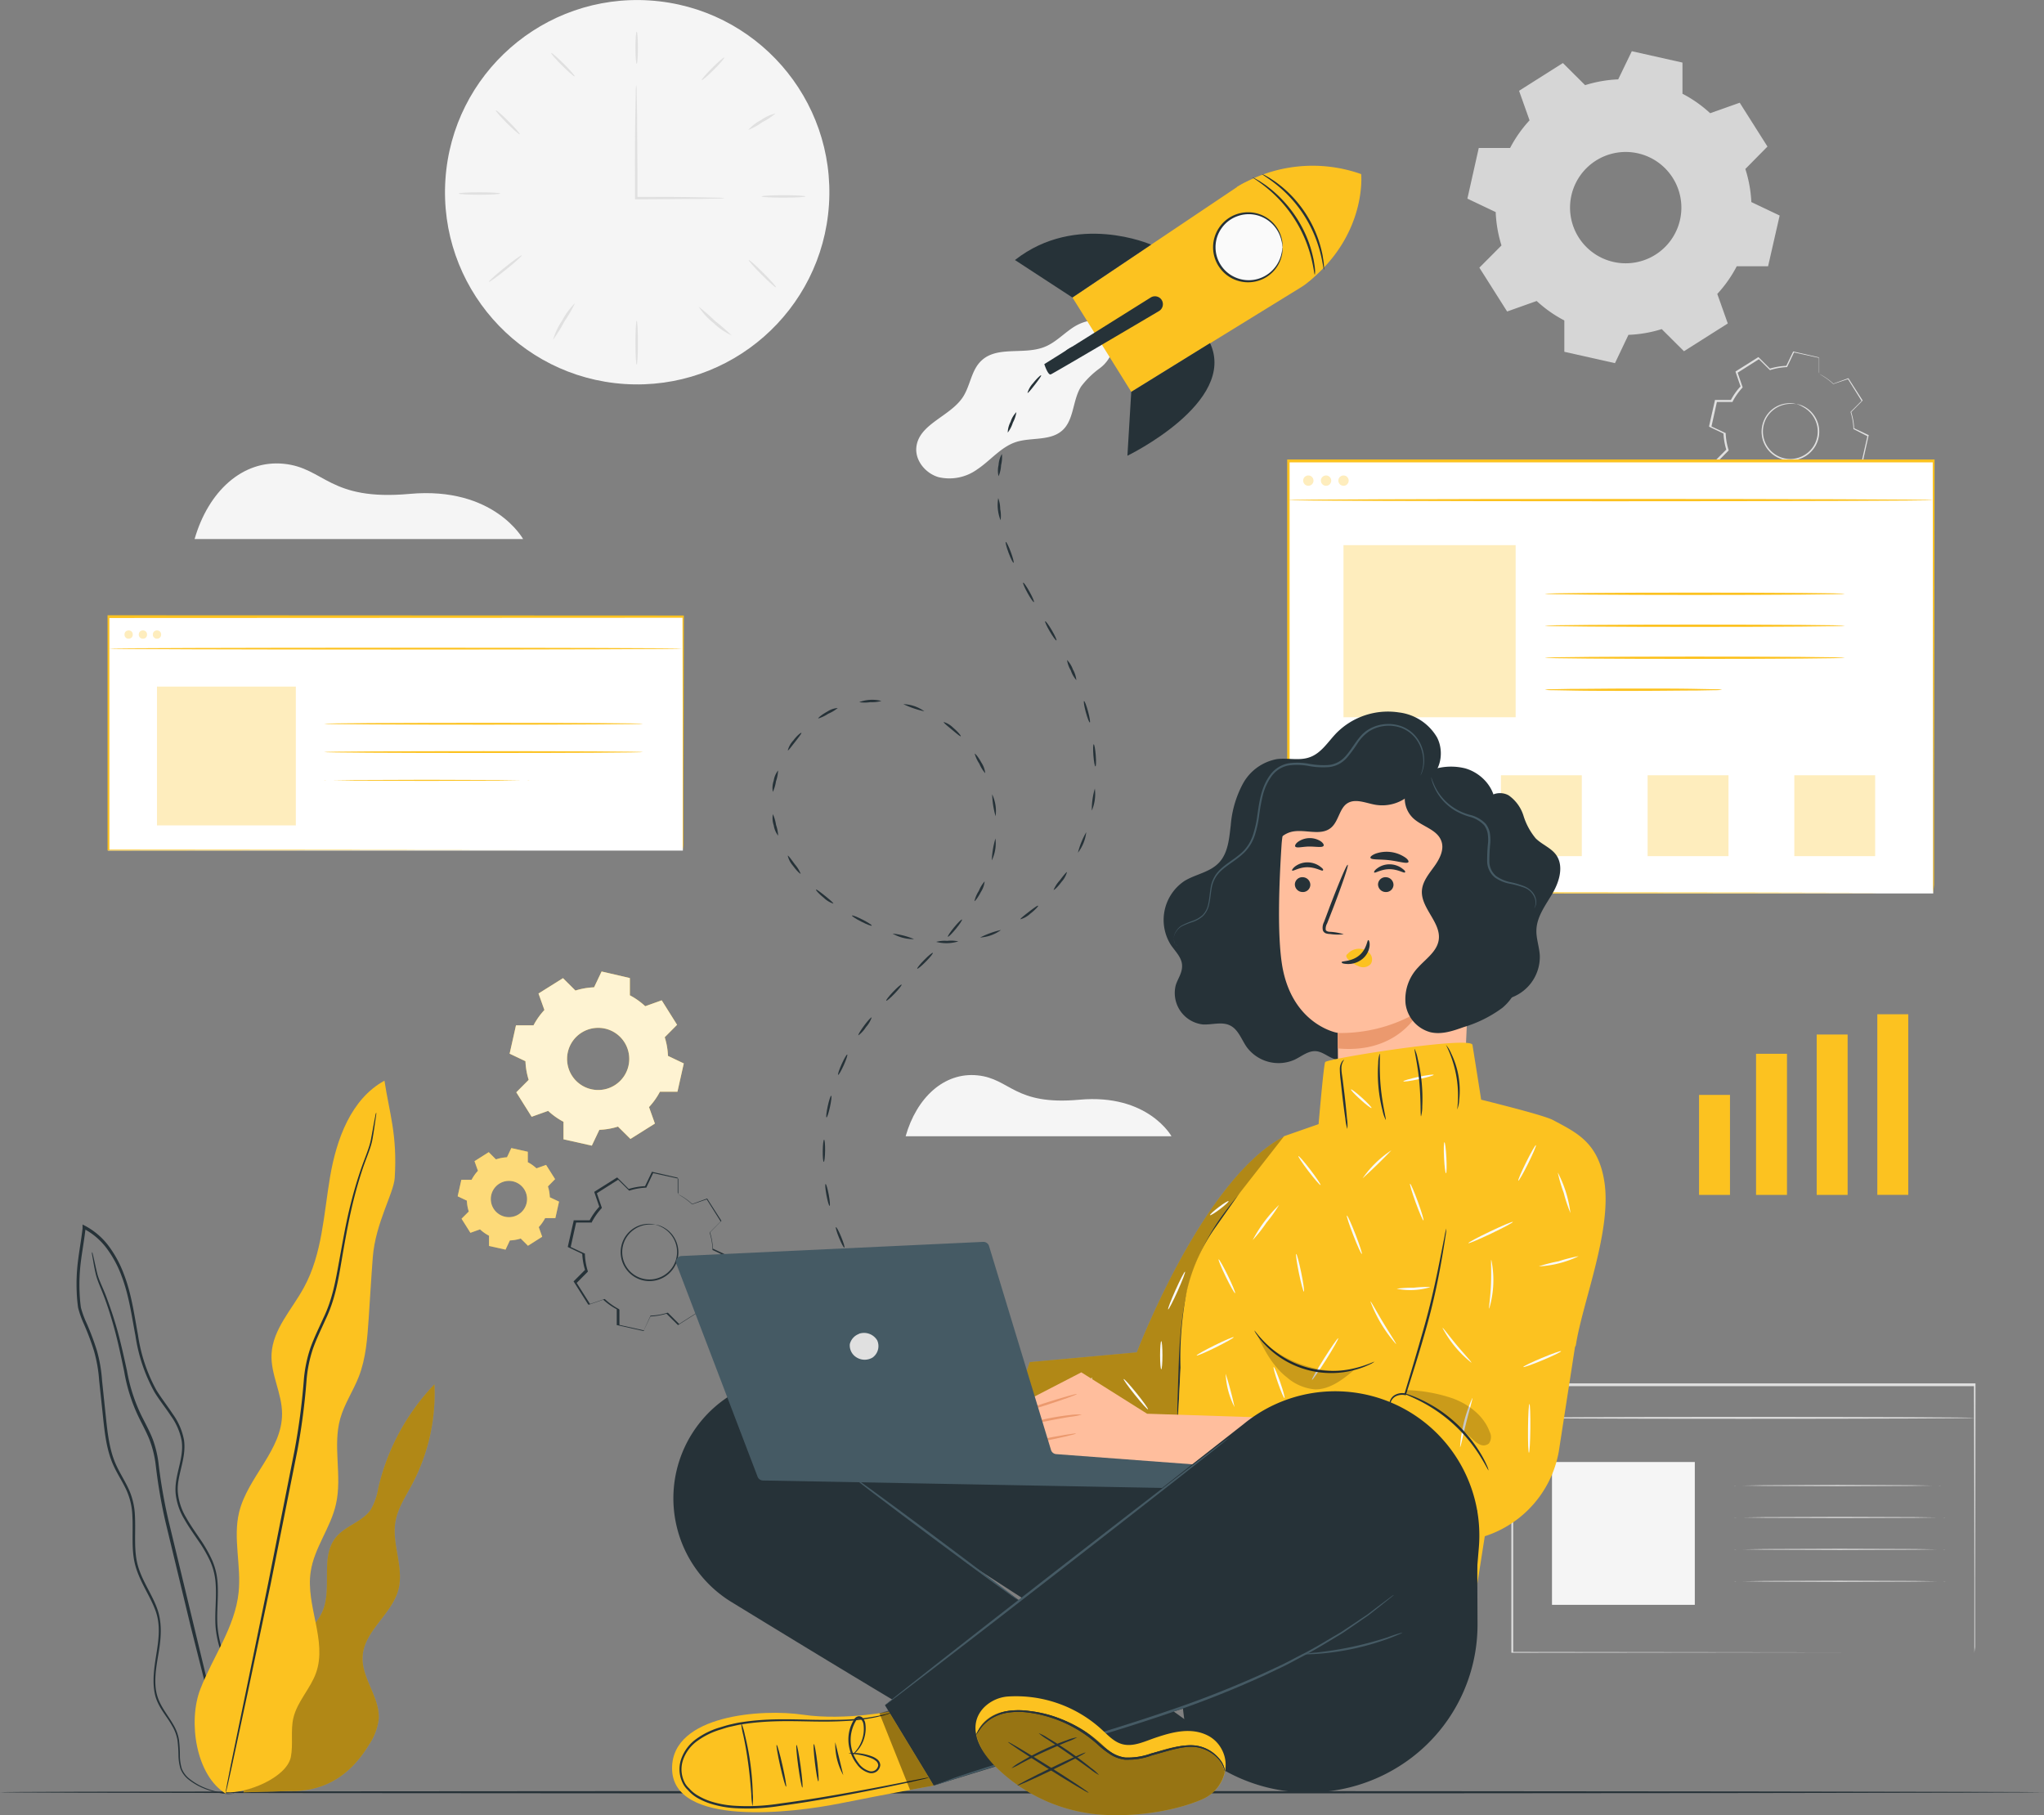 <svg xmlns="http://www.w3.org/2000/svg" viewBox="0 0 399.15 354.48"><rect x="0" y="0" width="399.15" height="354.48" fill="#808080" stroke="none"/><defs><style>.cls-1{fill:#e0e0e0;}.cls-2{fill:#f5f5f5;}.cls-3{opacity:0.8;}.cls-4{fill:#ebebeb;}.cls-10,.cls-11,.cls-4{fill-rule:evenodd;}.cls-5{fill:#263238;}.cls-11,.cls-6{fill:#fff;}.cls-10,.cls-7{fill:#fcc220;}.cls-8{opacity:0.3;}.cls-9{fill:#fafafa;}.cls-12{opacity:0.4;}.cls-13{fill:#ffbe9d;}.cls-14{fill:#eb996e;}.cls-15{fill:#455a64;}.cls-16{opacity:0.2;}</style></defs><title>Asset 1</title><g id="Layer_2" data-name="Layer 2"><g id="Character"><path class="cls-1" d="M350.84,78.9a4.15,4.15,0,0,1,1.3.41,5.47,5.47,0,0,1,2.59,2.62,5.54,5.54,0,0,1,.53,2.53,5.62,5.62,0,0,1-.87,2.84,5.63,5.63,0,0,1-2.49,2.14A5.61,5.61,0,0,1,345.39,88a5.63,5.63,0,0,1-1.34-3,5.62,5.62,0,0,1,.42-2.94A5.54,5.54,0,0,1,346,80a5.47,5.47,0,0,1,3.46-1.26,4.15,4.15,0,0,1,1.35.19s-.48-.1-1.34-.06a5.48,5.48,0,0,0-3.32,1.31,5.37,5.37,0,0,0-1.84,4.79,5.37,5.37,0,0,0,1.28,2.83,5.32,5.32,0,0,0,6.16,1.38,5.37,5.37,0,0,0,2.36-2,5.37,5.37,0,0,0,.38-5.12,5.48,5.48,0,0,0-2.44-2.6C351.32,79,350.83,78.94,350.84,78.9Z"/><path class="cls-1" d="M355.25,73a1.19,1.19,0,0,1,0-.19v-.59l0-2.32,0,0-5-1.09.09,0L349,71.64l0,.05h-.06a12.53,12.53,0,0,0-3.26.58l-.06,0,0,0-2.2-2.18.14,0-4.32,2.75.05-.15,1,2.91,0,.07-.05.06a12.46,12.46,0,0,0-1.9,2.7l0,.07h-3.18l.14-.11-1.11,5-.08-.16,2.8,1.32.08,0v.09a12.49,12.49,0,0,0,.57,3.25l0,.09-.07.07-2.18,2.2,0-.19,2.74,4.33-.18-.06,2.92-1,.09,0,.07.06a12.42,12.42,0,0,0,2.69,1.9h0l.09.14h0V98.5l-.12-.15,5,1.12-.18.09,1.33-2.79,0-.08h.09a12.41,12.41,0,0,0,3.25-.56l.09,0,.07.07,2.19,2.19-.19,0,4.33-2.74-.06.17-1-2.92,0-.08.06-.06a12.43,12.43,0,0,0,1.91-2.7l0-.07h3.18l-.13.1,1.13-5,.07.14L362,83.82l-.06,0v-.07a12.5,12.5,0,0,0-.56-3.26l0-.06,0,0,2.19-2.19v.12l-2.72-4.34.08,0L358,75h0l0,0a13,13,0,0,0-2-1.53l-.53-.32-.18-.11.19.09c.12.06.31.16.55.3a12.14,12.14,0,0,1,2,1.5H358l2.91-1.06.05,0,0,0,2.76,4.31,0,.06-.05.05-2.18,2.2,0-.1a12.66,12.66,0,0,1,.59,3.32l-.06-.1,2.8,1.32.09,0,0,.09-1.11,5,0,.1h-3.2l.12-.07a12.68,12.68,0,0,1-1.94,2.76l0-.14,1,2.92,0,.11-.1.06-4.32,2.75-.1.06-.09-.08-2.2-2.18.15,0a12.69,12.69,0,0,1-3.33.58l.13-.09-1.33,2.8-.05.11-.12,0-5-1.12-.12,0v-3.2h0l.08.14h0a12.72,12.72,0,0,1-2.76-1.95l.16,0-2.92,1-.12,0-.07-.11-2.74-4.33-.07-.1.09-.09,2.19-2.19,0,.15a12.78,12.78,0,0,1-.58-3.33l.09.13-2.79-1.33-.11-.05,0-.11,1.13-5,0-.11h3.21l-.12.07a12.69,12.69,0,0,1,1.95-2.76l0,.13-1-2.92,0-.09.08-.05,4.33-2.73.08,0,.06.06,2.19,2.19-.1,0a12.66,12.66,0,0,1,3.32-.57l-.08.05,1.34-2.79,0-.06h.06l5,1.15h0v0l0,2.3v.59A1.52,1.52,0,0,1,355.25,73Z"/><path class="cls-1" d="M385.55,322.81s0-.33,0-.94l0-2.74,0-10.46c0-9,0-22.09-.08-38.11l.14.14-90.3,0h0l.18-.18c0,18.49,0,36.16,0,52.25l-.17-.17,64.95.08,18.65,0,5,0h0l-4.94,0-18.61,0-65.06.08h-.17v-.17c0-16.09,0-33.76,0-52.25v-.18h.19l90.3,0h.14v.14c0,16.05-.06,29.12-.08,38.2,0,4.51,0,8,0,10.43l0,2.71C385.56,322.51,385.55,322.81,385.55,322.81Z"/><path class="cls-1" d="M385.58,276.89c0,.1-20.2.18-45.11.18s-45.11-.08-45.11-.18,20.19-.18,45.11-.18S385.58,276.79,385.58,276.89Z"/><rect class="cls-2" x="303.07" y="285.51" width="27.89" height="27.89"/><path class="cls-1" d="M379,290.11a1.72,1.72,0,0,1-.41,0l-1.18,0-4.33.06-14.27.05-14.28-.05-4.33-.06-1.18,0a1.72,1.72,0,0,1-.41,0,1.73,1.73,0,0,1,.41,0l1.18,0,4.33-.06,14.28-.05,14.27.05,4.33.06,1.18,0A1.73,1.73,0,0,1,379,290.11Z"/><path class="cls-1" d="M379.9,296.34a1.8,1.8,0,0,1-.42,0l-1.2,0-4.42.06-14.59.05-14.59-.05-4.42-.06-1.2,0a1.8,1.8,0,0,1-.42,0,1.82,1.82,0,0,1,.42,0l1.2,0,4.42-.06,14.59-.05,14.59.05,4.42.06,1.2,0A1.81,1.81,0,0,1,379.9,296.34Z"/><path class="cls-1" d="M379.9,302.57a1.8,1.8,0,0,1-.42,0l-1.2,0-4.42.06-14.59.05-14.59-.05-4.42-.06-1.2,0a1.8,1.8,0,0,1-.42,0,1.81,1.81,0,0,1,.42,0l1.2,0,4.42-.06,14.59-.05,14.59.05,4.42.06,1.2,0A1.81,1.81,0,0,1,379.9,302.57Z"/><path class="cls-1" d="M379.9,308.8a1.81,1.81,0,0,1-.42,0l-1.2,0-4.42.06-14.59.05-14.59-.05-4.42-.06-1.2,0a1.81,1.81,0,0,1-.42,0,1.8,1.8,0,0,1,.42,0l1.2,0,4.42-.06,14.59-.05,14.59.05,4.42.06,1.2,0A1.8,1.8,0,0,1,379.9,308.8Z"/><circle class="cls-2" cx="124.42" cy="37.53" r="37.53" transform="translate(78.82 159.23) rotate(-86.24)"/><path class="cls-1" d="M141.46,38.69a7.51,7.51,0,0,1-1.33.09l-3.65.07c-3.1,0-7.41.07-12.28.08H124v-.24c0-.78,0-1.6,0-2.43,0-5.44,0-10.36.07-13.92l.08-4.22a9.44,9.44,0,0,1,.09-1.55,9.46,9.46,0,0,1,.09,1.55l.08,4.22c0,3.56.07,8.48.07,13.92,0,.83,0,1.65,0,2.43l-.24-.24c4.87,0,9.18,0,12.28.08l3.65.07A7.51,7.51,0,0,1,141.46,38.69Z"/><ellipse class="cls-1" cx="124.33" cy="9.32" rx="0.24" ry="3.15"/><ellipse class="cls-1" cx="139.23" cy="13.43" rx="3.11" ry="0.24" transform="translate(31.29 102.39) rotate(-45)"/><path class="cls-1" d="M151.43,22.15a13.07,13.07,0,0,1-2.59,1.73,13.07,13.07,0,0,1-2.72,1.5,8.33,8.33,0,0,1,2.47-1.92A8.33,8.33,0,0,1,151.43,22.15Z"/><ellipse class="cls-1" cx="152.99" cy="38.36" rx="4.3" ry="0.24"/><ellipse class="cls-1" cx="93.62" cy="37.79" rx="4.06" ry="0.24"/><ellipse class="cls-1" cx="98.67" cy="52.45" rx="4.13" ry="0.24" transform="translate(-11.07 73.5) rotate(-38.85)"/><path class="cls-1" d="M112.29,59.19a27.57,27.57,0,0,1-2.09,3.62A27.58,27.58,0,0,1,108,66.35a13.63,13.63,0,0,1,1.8-3.79A13.63,13.63,0,0,1,112.29,59.19Z"/><ellipse class="cls-1" cx="124.33" cy="66.92" rx="0.24" ry="4.3"/><path class="cls-1" d="M142.86,65.49a12.6,12.6,0,0,1-3.54-2.43,12.6,12.6,0,0,1-2.89-3.18,39.53,39.53,0,0,1,3.21,2.81A39.51,39.51,0,0,1,142.86,65.49Z"/><ellipse class="cls-1" cx="148.88" cy="53.45" rx="0.24" ry="3.78" transform="translate(5.81 120.93) rotate(-45)"/><ellipse class="cls-1" cx="99.16" cy="23.89" rx="0.24" ry="3.31" transform="translate(12.15 77.11) rotate(-45)"/><ellipse class="cls-1" cx="109.93" cy="12.63" rx="0.24" ry="3.24" transform="translate(23.42 81.63) rotate(-45.13)"/><g class="cls-3"><path class="cls-4" d="M328.56,18.31a24.86,24.86,0,0,1,5.4,3.8l5.77-2.05,5.42,8.56L340.83,33A24.83,24.83,0,0,1,342,39.46l5.53,2.63L345.27,52h-6.12a24.78,24.78,0,0,1-3.8,5.4l2.05,5.77-8.56,5.42-4.34-4.32A24.83,24.83,0,0,1,318,65.39l-2.63,5.53-9.89-2.22V62.58a24.78,24.78,0,0,1-5.4-3.8l-5.77,2.05-5.42-8.56,4.32-4.34a24.88,24.88,0,0,1-1.13-6.51l-5.53-2.63,2.22-9.89h6.12a24.77,24.77,0,0,1,3.8-5.4l-2.05-5.77,8.56-5.42,4.34,4.32A24.83,24.83,0,0,1,316,15.5L318.66,10l9.89,2.22v6.12Zm-8.72,11.63a10.87,10.87,0,1,0,8.23,13A10.87,10.87,0,0,0,319.84,29.94Z"/></g><path class="cls-2" d="M38,105.27h64.15S96.5,94.95,80,96.45c-15.77,1.43-16.57-5.08-24.59-5.88S40.69,95.92,38,105.27Z"/><path class="cls-2" d="M176.85,221.9h51.92s-4.59-8.36-18-7.14c-12.76,1.16-13.41-4.11-19.9-4.76S179,214.33,176.85,221.9Z"/><path class="cls-5" d="M399.15,350c0,.12-89.36.23-199.57.23S0,350.15,0,350s89.34-.23,199.59-.23S399.15,349.9,399.15,350Z"/><rect class="cls-6" x="251.53" y="90.13" width="125.99" height="84.35"/><path class="cls-7" d="M377.51,174.49s0-.53,0-1.53l0-4.45,0-17-.09-61.4.18.18-126,0h0l.23-.23c0,30.05,0,58.63,0,84.35l-.21-.21,90.76.1,25.93.06,6.9,0h0l-6.86,0-25.88.06-90.9.1h-.21v-.21c0-25.73,0-54.3,0-84.35v-.23h.24l126,0h.18v.18c0,25.73-.07,46.83-.09,61.52l0,16.92,0,4.42C377.53,174,377.51,174.49,377.51,174.49Z"/><path class="cls-7" d="M251.53,97.66c0-.12,28.18-.23,62.94-.23s62.94.1,62.94.23-28.18.23-62.94.23S251.53,97.79,251.53,97.66Z"/><g class="cls-8"><circle class="cls-7" cx="255.49" cy="93.86" r="1.01"/></g><g class="cls-8"><circle class="cls-7" cx="258.95" cy="93.86" r="1.01"/></g><g class="cls-8"><circle class="cls-7" cx="262.36" cy="93.86" r="1.01"/></g><g class="cls-8"><rect class="cls-7" x="262.36" y="106.46" width="33.61" height="33.61"/></g><ellipse class="cls-7" cx="330.96" cy="115.96" rx="29.27" ry="0.23"/><ellipse class="cls-7" cx="330.96" cy="122.2" rx="29.27" ry="0.23"/><ellipse class="cls-7" cx="330.96" cy="128.45" rx="29.27" ry="0.23"/><path class="cls-7" d="M336.29,134.69a7.85,7.85,0,0,1-1.36.09l-3.71.07c-3.13,0-7.46.07-12.23.07s-9.1,0-12.23-.07l-3.71-.07a7.85,7.85,0,0,1-1.36-.09,7.88,7.88,0,0,1,1.36-.09l3.71-.07c3.13,0,7.46-.07,12.23-.07s9.1,0,12.23.07l3.71.07A7.88,7.88,0,0,1,336.29,134.69Z"/><g class="cls-8"><rect class="cls-7" x="264.46" y="151.4" width="15.79" height="15.79"/></g><g class="cls-8"><rect class="cls-7" x="293.1" y="151.4" width="15.79" height="15.79"/></g><g class="cls-8"><rect class="cls-7" x="321.75" y="151.4" width="15.79" height="15.79"/></g><g class="cls-8"><rect class="cls-7" x="350.39" y="151.4" width="15.79" height="15.79"/></g><rect class="cls-6" x="21.12" y="120.52" width="112.23" height="45.59"/><path class="cls-7" d="M133.35,166.11s0-.28,0-.81v-2.37l0-9.07-.07-33.34.12.12-112.22.05h0l.18-.18c0,16,0,31.37,0,45.59l-.17-.17,80.47.08,23.34,0,6.25,0h0l-6.21,0-23.3,0-80.58.08H21v-.17c0-14.21,0-29.62,0-45.59v-.18h.19l112.22.05h.13v.12l-.07,33.41c0,3.92,0,7,0,9v2.34C133.36,165.85,133.35,166.11,133.35,166.11Z"/><path class="cls-7" d="M21.23,126.67c0-.1,25.09-.18,56-.18s56,.08,56,.18-25.08.18-56,.18S21.23,126.77,21.23,126.67Z"/><g class="cls-8"><circle class="cls-7" cx="25.12" cy="123.92" r="0.81"/></g><g class="cls-8"><circle class="cls-7" cx="27.91" cy="123.92" r="0.81"/></g><g class="cls-8"><circle class="cls-7" cx="30.66" cy="123.92" r="0.81"/></g><g class="cls-8"><rect class="cls-7" x="30.66" y="134.08" width="27.11" height="27.11"/></g><ellipse class="cls-7" cx="94.43" cy="141.34" rx="31.15" ry="0.18"/><ellipse class="cls-7" cx="94.43" cy="146.87" rx="31.15" ry="0.18"/><path class="cls-7" d="M103.39,152.39a1.78,1.78,0,0,1-.41,0l-1.17,0-4.3.06-14.18.05-14.18-.05-4.3-.06-1.17,0a1.78,1.78,0,0,1-.41,0,1.77,1.77,0,0,1,.41,0l1.17,0,4.3-.06,14.18-.05,14.18.05,4.3.06,1.17,0A1.77,1.77,0,0,1,103.39,152.39Z"/><path class="cls-2" d="M215.82,63.24c-1.88-1.25-4.46-.5-6.35.76s-3.49,3-5.6,3.79c-4,1.54-9.15-.28-12.22,2.64-2,1.86-2.15,4.91-3.64,7.15-2.51,3.78-8.54,5.2-9.06,9.71-.3,2.63,1.78,5.15,4.32,5.89a9.28,9.28,0,0,0,7.55-1.51c2.58-1.71,4.6-4.35,7.53-5.33s6.7-.16,9.07-2.26,2-5.95,3.71-8.62a17.33,17.33,0,0,1,3.6-3.52,7,7,0,0,0,2.7-4.14c.21-1.67-.47-4.52-1.62-4.59"/><ellipse class="cls-5" cx="167.55" cy="248.38" rx="0.23" ry="1.09" transform="translate(-108.93 132.96) rotate(-33.34)"/><ellipse class="cls-5" cx="164.06" cy="241.65" rx="0.23" ry="2.17" transform="translate(-79.45 80.37) rotate(-22.31)"/><ellipse class="cls-5" cx="161.62" cy="233.35" rx="0.23" ry="2.17" transform="translate(-39.86 33.4) rotate(-10.51)"/><ellipse class="cls-5" cx="160.89" cy="224.72" rx="2.17" ry="0.23" transform="translate(-66.05 382.47) rotate(-89.2)"/><ellipse class="cls-5" cx="161.87" cy="216.12" rx="2.17" ry="0.23" transform="translate(-83.53 328.77) rotate(-77.83)"/><ellipse class="cls-5" cx="164.56" cy="207.9" rx="2.17" ry="0.23" transform="translate(-92.47 273.02) rotate(-65.85)"/><path class="cls-5" d="M170.22,198.69a5.45,5.45,0,0,1-1.11,1.88,5.89,5.89,0,0,1-1.47,1.61c-.12-.08.39-.91,1.1-1.88S170.13,198.61,170.22,198.69Z"/><ellipse class="cls-5" cx="174.56" cy="193.84" rx="2.17" ry="0.23" transform="translate(-86.19 186.54) rotate(-46.39)"/><ellipse class="cls-5" cx="180.64" cy="187.65" rx="2.17" ry="0.23" transform="translate(-79.81 184.58) rotate(-45.42)"/><ellipse class="cls-5" cx="186.48" cy="181.24" rx="2.17" ry="0.23" transform="translate(-71.92 210.45) rotate(-50.63)"/><path class="cls-5" d="M192.28,172.12a4.66,4.66,0,0,1-.73,2.06c-.55,1.07-1.16,1.85-1.26,1.79a6.36,6.36,0,0,1,.86-2A6.47,6.47,0,0,1,192.28,172.12Z"/><path class="cls-5" d="M194.39,163.74a7.65,7.65,0,0,1-.71,4.28,17.07,17.07,0,0,1,.71-4.28Z"/><path class="cls-5" d="M193.75,155.12a7.66,7.66,0,0,1,.67,4.28,17,17,0,0,1-.67-4.28Z"/><path class="cls-5" d="M190.34,147.19c.1-.07.74.69,1.31,1.75a4.49,4.49,0,0,1,.74,2.06,6.79,6.79,0,0,1-1.14-1.85A6.86,6.86,0,0,1,190.34,147.19Z"/><path class="cls-5" d="M184.29,141a4.45,4.45,0,0,1,1.87,1.14c.93.78,1.54,1.56,1.45,1.64s-.83-.54-1.74-1.3S184.22,141.14,184.29,141Z"/><path class="cls-5" d="M176.41,137.51a7.4,7.4,0,0,1,4.1,1.4,18.53,18.53,0,0,1-4.1-1.4Z"/><path class="cls-5" d="M167.79,137.12a7.14,7.14,0,0,1,4.33-.23,7.06,7.06,0,0,1-2.16.23A7.15,7.15,0,0,1,167.79,137.12Z"/><path class="cls-5" d="M159.79,140.31c-.07-.1.67-.75,1.74-1.33a4.3,4.3,0,0,1,2.07-.72,7.36,7.36,0,0,1-1.86,1.12A7.25,7.25,0,0,1,159.79,140.31Z"/><path class="cls-5" d="M153.84,146.55a4.39,4.39,0,0,1,1.06-1.92c.74-1,1.51-1.59,1.59-1.51s-.51.85-1.24,1.78S153.95,146.61,153.84,146.55Z"/><path class="cls-5" d="M150.92,154.65a4.27,4.27,0,0,1,.17-2.19,4.32,4.32,0,0,1,.85-2,7.3,7.3,0,0,1-.41,2.13A7.44,7.44,0,0,1,150.92,154.65Z"/><path class="cls-5" d="M151.95,163.19a4.34,4.34,0,0,1-.85-2,4.29,4.29,0,0,1-.17-2.19,7.37,7.37,0,0,1,.61,2.08A7.23,7.23,0,0,1,151.95,163.19Z"/><path class="cls-5" d="M156.35,170.62c-.09.08-.81-.6-1.52-1.58a4.54,4.54,0,0,1-1-1.94c.11-.06.68.72,1.38,1.68A6.57,6.57,0,0,1,156.35,170.62Z"/><path class="cls-5" d="M162.73,176.46a4.8,4.8,0,0,1-1.87-1.14c-.94-.76-1.59-1.5-1.51-1.59s.86.49,1.79,1.24S162.8,176.36,162.73,176.46Z"/><ellipse class="cls-5" cx="168.31" cy="179.79" rx="0.23" ry="2.17" transform="translate(-68.24 248.33) rotate(-63.05)"/><path class="cls-5" d="M178.5,183.4a8.22,8.22,0,0,1-4.2-1.08,14.74,14.74,0,0,1,4.2,1.08Z"/><path class="cls-5" d="M187.14,183.84a7.79,7.79,0,0,1-4.33.09,6.52,6.52,0,0,1,2.16-.19A6.59,6.59,0,0,1,187.14,183.84Z"/><path class="cls-5" d="M195.48,181.61a7.6,7.6,0,0,1-4.08,1.47,17.34,17.34,0,0,1,4.08-1.47Z"/><path class="cls-5" d="M202.72,176.88c.08.09-.58.82-1.54,1.56a4.63,4.63,0,0,1-1.91,1.08c-.07-.11.69-.71,1.63-1.44S202.63,176.78,202.72,176.88Z"/><path class="cls-5" d="M208.36,170.31a4.71,4.71,0,0,1-1.07,1.91c-.72,1-1.45,1.64-1.54,1.56a6.39,6.39,0,0,1,1.18-1.83C207.65,171,208.26,170.25,208.36,170.31Z"/><path class="cls-5" d="M212.12,162.52a8.05,8.05,0,0,1-1.62,4,15.35,15.35,0,0,1,1.62-4Z"/><path class="cls-5" d="M213.8,154a8.32,8.32,0,0,1-.59,4.3,14.43,14.43,0,0,1,.59-4.3Z"/><ellipse class="cls-5" cx="213.74" cy="147.52" rx="0.23" ry="2.17" transform="translate(-10.75 16.94) rotate(-4.43)"/><ellipse class="cls-5" cx="212.26" cy="138.99" rx="0.23" ry="2.17" transform="translate(-28.94 60.27) rotate(-15.14)"/><path class="cls-5" d="M208.37,128.88a5.32,5.32,0,0,1,1.15,1.86,5.4,5.4,0,0,1,.67,2.08,5.41,5.41,0,0,1-1.08-1.89A5.51,5.51,0,0,1,208.37,128.88Z"/><ellipse class="cls-5" cx="205.2" cy="123.2" rx="0.23" ry="2.17" transform="translate(-34.13 120.73) rotate(-30.39)"/><ellipse class="cls-5" cx="200.85" cy="115.69" rx="0.23" ry="2.17" transform="translate(-30.9 111.71) rotate(-28.96)"/><ellipse class="cls-5" cx="197.17" cy="107.85" rx="0.23" ry="2.17" transform="translate(-25.24 75.59) rotate(-20.42)"/><path class="cls-5" d="M194.94,97.29a6.34,6.34,0,0,1,.38,2.14,6.36,6.36,0,0,1,.07,2.17,8.1,8.1,0,0,1-.46-4.31Z"/><path class="cls-5" d="M195.65,88.66a6.32,6.32,0,0,1-.16,2.17A6.32,6.32,0,0,1,195,93a4.74,4.74,0,0,1,0-2.19A4.74,4.74,0,0,1,195.65,88.66Z"/><path class="cls-5" d="M198.48,80.48a6.36,6.36,0,0,1-.69,2.06,6.34,6.34,0,0,1-1,1.94,4.72,4.72,0,0,1,.56-2.11A4.71,4.71,0,0,1,198.48,80.48Z"/><path class="cls-5" d="M203.31,73.3c.09.08-.48.87-1.21,1.81s-1.34,1.69-1.45,1.62a4.7,4.7,0,0,1,1.09-1.9C202.49,73.88,203.22,73.22,203.31,73.3Z"/><path class="cls-5" d="M209.82,67.59c.07.11-.68.72-1.62,1.45a6.33,6.33,0,0,1-1.81,1.2c-.08-.09.58-.82,1.54-1.56A4.74,4.74,0,0,1,209.82,67.59Z"/><path class="cls-5" d="M217.54,63.67a15,15,0,0,1-4,1.72,8.14,8.14,0,0,1,4-1.72Z"/><ellipse class="cls-5" cx="222.76" cy="62.27" rx="1.08" ry="0.23" transform="translate(-7.6 41.4) rotate(-10.44)"/><path class="cls-7" d="M241.53,36.54A28.34,28.34,0,0,1,265.81,34S267,45.64,255.66,54.92"/><path class="cls-7" d="M209.42,58.1c.43.65,11.49,18.42,11.49,18.42L254.1,56.08a11.62,11.62,0,0,0,3.24-16.8h0a11.62,11.62,0,0,0-15.81-2.73Z"/><path class="cls-5" d="M220.91,76.53,220.16,89s21.51-10.42,16.14-22Z"/><path class="cls-5" d="M224.79,47.78s-14.58-6.43-26.59,3l11.22,7.32Z"/><path class="cls-5" d="M224.69,58.11l-20.76,13s.71,2.23,1.27,2,16.06-9.37,21.12-12.36a1.56,1.56,0,0,0,.41-2.34h0A1.57,1.57,0,0,0,224.69,58.11Z"/><circle class="cls-9" cx="243.81" cy="48.27" r="6.65"/><path class="cls-5" d="M250.45,48.27c-.05,0,0-.59-.29-1.6a6.63,6.63,0,0,0-2.43-3.55,6.47,6.47,0,0,0-6.12-.89,6.37,6.37,0,0,0-3,2.25,6.41,6.41,0,0,0,0,7.59,6.37,6.37,0,0,0,3,2.25,6.47,6.47,0,0,0,6.12-.89,6.63,6.63,0,0,0,2.43-3.55c.27-1,.24-1.6.29-1.6a1.51,1.51,0,0,1,0,.43,5.26,5.26,0,0,1-.15,1.22,6.62,6.62,0,0,1-2.41,3.77,6.72,6.72,0,0,1-2.86,1.3,6.83,6.83,0,0,1-3.6-.27,6.75,6.75,0,0,1-3.2-2.38,6.81,6.81,0,0,1,0-8.12,6.75,6.75,0,0,1,3.2-2.38,6.83,6.83,0,0,1,3.6-.27,6.72,6.72,0,0,1,2.86,1.3,6.62,6.62,0,0,1,2.41,3.77,5.25,5.25,0,0,1,.15,1.22A1.51,1.51,0,0,1,250.45,48.27Z"/><path class="cls-5" d="M258.54,52.7c-.09,0-.19-1.29-.7-3.31a25.28,25.28,0,0,0-1.16-3.46,25,25,0,0,0-4.82-7.47A25.28,25.28,0,0,0,249.19,36c-1.63-1.3-2.77-1.92-2.73-2a3.55,3.55,0,0,1,.83.39,9,9,0,0,1,.92.55c.35.23.76.48,1.17.8a22.29,22.29,0,0,1,2.79,2.44,23.42,23.42,0,0,1,4.91,7.6,22.29,22.29,0,0,1,1.08,3.55c.13.51.18,1,.25,1.4a9,9,0,0,1,.12,1.07A3.56,3.56,0,0,1,258.54,52.7Z"/><path class="cls-5" d="M256.75,53.66c-.09,0-.19-1.31-.71-3.37a26,26,0,0,0-1.17-3.52A25.69,25.69,0,0,0,250,39.16a26,26,0,0,0-2.71-2.54c-1.65-1.33-2.81-2-2.76-2a3.67,3.67,0,0,1,.84.41,9.28,9.28,0,0,1,.94.56c.35.24.77.49,1.19.83a22.92,22.92,0,0,1,2.82,2.5,24,24,0,0,1,5,7.74,22.92,22.92,0,0,1,1.1,3.61c.13.52.19,1,.26,1.42a9.3,9.3,0,0,1,.12,1.08A3.67,3.67,0,0,1,256.75,53.66Z"/><path class="cls-7" d="M53.75,329.34c-.74-2.95,1.2-5.89,3.38-8s4.77-4,5.92-6.84c1.85-4.57-.57-10.5,2.57-14.3,1.84-2.24,5.13-3,6.77-5.36a12.28,12.28,0,0,0,1.49-4.28,43.55,43.55,0,0,1,10.95-20.21,37.79,37.79,0,0,1-4.36,19.51c-1.27,2.39-2.84,4.72-3.27,7.4-.7,4.35,1.7,8.84.61,13.11-1.25,4.88-6.76,8.12-7,13.14-.24,4.25,3.44,8,3.14,12.25a11.47,11.47,0,0,1-1.92,5c-3.32,5.45-8.17,9.18-15.49,9l-9,.26Z"/><g class="cls-8"><path d="M53.75,329.34c-.74-2.95,1.2-5.89,3.38-8s4.77-4,5.92-6.84c1.85-4.57-.57-10.5,2.57-14.3,1.84-2.24,5.13-3,6.77-5.36a12.28,12.28,0,0,0,1.49-4.28,43.55,43.55,0,0,1,10.95-20.21,37.79,37.79,0,0,1-4.36,19.51c-1.27,2.39-2.84,4.72-3.27,7.4-.7,4.35,1.7,8.84.61,13.11-1.25,4.88-6.76,8.12-7,13.14-.24,4.25,3.44,8,3.14,12.25a11.47,11.47,0,0,1-1.92,5c-3.32,5.45-8.17,9.18-15.49,9l-9,.26Z"/></g><path class="cls-5" d="M45.7,350.27a7.16,7.16,0,0,1-2.47-.07,15,15,0,0,1-2.91-.75,12.34,12.34,0,0,1-3.59-2,5,5,0,0,1-1.47-2,9.28,9.28,0,0,1-.41-2.68,26,26,0,0,0-.19-2.9A8,8,0,0,0,33.59,337c-1-1.86-2.79-3.63-3.34-6.15s-.14-5.16.29-7.86.85-5.62-.16-8.42-2.9-5.35-3.86-8.52-.48-6.63-.67-10a13.29,13.29,0,0,0-1.14-5C24,289.48,23,288,22.21,286.3c-1.57-3.39-1.83-7.21-2.24-11l-.61-5.73a28,28,0,0,0-1-5.74,50.61,50.61,0,0,0-2.11-5.56,18.43,18.43,0,0,1-1-2.9,29.13,29.13,0,0,1-.27-3.08,36.33,36.33,0,0,1,.27-6.2c.26-2.07.64-4.12.87-6.19l0-.36,0-.41.37.19a13.85,13.85,0,0,1,4.8,4.1,22,22,0,0,1,2.93,5.48c1.48,3.86,2,7.9,2.72,11.75a31.89,31.89,0,0,0,3.62,10.86c1,1.6,2.15,3.07,3.18,4.63a12.67,12.67,0,0,1,2.2,5.12c.51,3.8-1.6,7.11-1.18,10.47a11.63,11.63,0,0,0,1.61,4.66c.81,1.44,1.76,2.77,2.66,4.11a26.29,26.29,0,0,1,2.38,4.15,13.11,13.11,0,0,1,1.08,4.5c.2,3-.24,5.89,0,8.6a19.79,19.79,0,0,0,2.17,7.38c1.07,2.21,2.27,4.21,3.27,6.15a31.45,31.45,0,0,1,1.34,2.86A14.06,14.06,0,0,1,50.1,337a17.89,17.89,0,0,1,0,5.12,12.89,12.89,0,0,1-2.6,6.51,6.2,6.2,0,0,1-.73.78,3.56,3.56,0,0,1-.59.5c-.34.24-.51.36-.51.36a11.33,11.33,0,0,0,1.75-1.71,13,13,0,0,0,2.47-6.47,17.79,17.79,0,0,0-.09-5,13.83,13.83,0,0,0-.78-2.77c-.38-.93-.84-1.87-1.35-2.83-1-1.92-2.22-3.92-3.31-6.14a20.12,20.12,0,0,1-2.25-7.51c-.22-2.77.21-5.64,0-8.59a12.66,12.66,0,0,0-1.06-4.35,25.9,25.9,0,0,0-2.36-4.07c-.9-1.33-1.86-2.67-2.69-4.14a12.11,12.11,0,0,1-1.68-4.85c-.41-3.58,1.68-6.92,1.16-10.45a12.16,12.16,0,0,0-2.12-4.9c-1-1.53-2.2-3-3.2-4.64a32.37,32.37,0,0,1-3.71-11c-.74-3.88-1.26-7.88-2.71-11.66a21.41,21.41,0,0,0-2.86-5.34,13.28,13.28,0,0,0-4.6-3.93l.41-.23,0,.36c-.24,2.1-.62,4.15-.88,6.19a35.81,35.81,0,0,0-.27,6.11,29.31,29.31,0,0,0,.26,3,18.05,18.05,0,0,0,1,2.8,51,51,0,0,1,2.13,5.62,28.52,28.52,0,0,1,1,5.83l.6,5.74c.41,3.77.67,7.54,2.18,10.81.75,1.63,1.74,3.13,2.48,4.78A13.8,13.8,0,0,1,26.35,296c.18,3.46-.29,6.84.62,9.91s2.85,5.61,3.82,8.51.59,6,.14,8.63-.9,5.32-.33,7.71,2.2,4.16,3.27,6.08a8.3,8.3,0,0,1,1.09,3,25.94,25.94,0,0,1,.17,2.94,9.09,9.09,0,0,0,.37,2.61,4.8,4.8,0,0,0,1.38,1.89,12.3,12.3,0,0,0,3.5,2,15.44,15.44,0,0,0,2.87.8,11.49,11.49,0,0,0,1.82.19Z"/><path class="cls-5" d="M18,244.51a1,1,0,0,1,.09.27l.19.81c.17.71.38,1.77.71,3.11s1.15,2.84,1.83,4.69,1.43,4,2.09,6.37,1.26,5.05,1.88,7.9a33.22,33.22,0,0,0,2.82,8.77c.73,1.46,1.55,2.94,2.19,4.55A21.15,21.15,0,0,1,31,286.14,104,104,0,0,0,32.92,297l5,20.74L42,334.65l2.75,11.42.72,3.11.17.81a1.05,1.05,0,0,1,0,.28,1.05,1.05,0,0,1-.1-.27l-.23-.8-.82-3.09-2.93-11.37-4.27-16.89-5-20.75a102.55,102.55,0,0,1-1.87-10.9,20.68,20.68,0,0,0-1.21-5c-.62-1.57-1.43-3-2.16-4.52a33.43,33.43,0,0,1-2.81-8.91c-.6-2.85-1.16-5.51-1.8-7.89s-1.32-4.52-2-6.36-1.43-3.37-1.75-4.75-.47-2.42-.6-3.14l-.14-.82A1.05,1.05,0,0,1,18,244.51Z"/><path class="cls-7" d="M44.12,350.29c-5.84-3.51-7.46-14.09-5-20.43s6.79-12.13,7.48-18.91c.54-5.21-1.14-10.57.1-15.65,1.68-6.86,8.42-12.15,8.38-19.22,0-4-2.26-7.71-2.05-11.67.25-4.86,4-8.69,6.33-13,3.57-6.53,3.85-14.27,5.1-21.61s4.09-15.19,10.62-18.76c.93,6.24,2.54,10.52,2,19-.2,3-3.76,8.82-4.28,15.47-.31,4-.53,8-.8,11.93s-.53,7.81-1.94,11.42c-1.08,2.77-2.8,5.28-3.61,8.14-1.52,5.38.4,11.23-.83,16.68-1,4.62-4.27,8.58-4.95,13.27-1,6.59,3.27,13.46,1.05,19.73-1.1,3.11-3.68,5.6-4.43,8.82-.58,2.5,0,5.15-.5,7.65-.85,4-8.58,7.14-12.7,6.86"/><path class="cls-5" d="M73.47,217.27a1.61,1.61,0,0,1,0,.35l-.14,1c-.14.9-.3,2.22-.61,3.93s-1.23,3.65-2,6-1.52,5-2.19,8-1.26,6.32-1.87,9.9-1.27,7.47-3.07,11.19c-.83,1.87-1.76,3.73-2.47,5.73a25.77,25.77,0,0,0-1.27,6.32,127.71,127.71,0,0,1-1.79,13.63l-5.2,26-4.48,21.19-3.07,14.28-.86,3.88-.24,1a1.62,1.62,0,0,1-.1.34,1.6,1.6,0,0,1,0-.35l.18-1,.76-3.9L48,330.45l4.36-21.22,5.16-26a129.22,129.22,0,0,0,1.8-13.59,26.24,26.24,0,0,1,1.31-6.45c.72-2,1.67-3.91,2.5-5.76,1.79-3.66,2.43-7.49,3.08-11.05s1.23-6.9,1.94-9.91,1.49-5.69,2.28-8,1.68-4.25,2-5.93.54-3,.72-3.9l.19-1A1.6,1.6,0,0,1,73.47,217.27Z"/><rect class="cls-7" x="331.79" y="213.82" width="6.04" height="19.53"/><rect class="cls-7" x="342.92" y="205.79" width="6.04" height="27.56"/><rect class="cls-7" x="354.76" y="202.03" width="6.04" height="31.32"/><rect class="cls-7" x="366.6" y="198.07" width="6.04" height="35.27"/><path class="cls-5" d="M128.05,239.16a4.15,4.15,0,0,1,1.3.41,5.47,5.47,0,0,1,2.59,2.62,5.54,5.54,0,0,1,.53,2.53,5.63,5.63,0,0,1-.87,2.84,5.63,5.63,0,0,1-2.49,2.14,5.61,5.61,0,0,1-6.52-1.46,5.63,5.63,0,0,1-1.34-3,5.62,5.62,0,0,1,.42-2.94,5.54,5.54,0,0,1,1.56-2.06A5.47,5.47,0,0,1,126.7,239a4.15,4.15,0,0,1,1.35.19s-.48-.1-1.34-.06a5.48,5.48,0,0,0-3.32,1.31,5.37,5.37,0,0,0-1.84,4.79,5.37,5.37,0,0,0,1.28,2.83A5.32,5.32,0,0,0,129,249.4a5.37,5.37,0,0,0,2.36-2,5.37,5.37,0,0,0,.38-5.12,5.48,5.48,0,0,0-2.44-2.6C128.53,239.27,128,239.19,128.05,239.16Z"/><path class="cls-5" d="M132.46,233.27a1.19,1.19,0,0,1,0-.19v-.59l0-2.32,0,0-5-1.09.09,0-1.32,2.8,0,.05h-.06a12.53,12.53,0,0,0-3.26.58l-.06,0,0,0-2.2-2.18.14,0-4.32,2.75.05-.15,1,2.91,0,.07-.05.06a12.46,12.46,0,0,0-1.9,2.7l0,.07h-3.18l.14-.11-1.11,5-.08-.16,2.8,1.32.08,0V245a12.49,12.49,0,0,0,.57,3.25l0,.09-.07.07-2.18,2.2,0-.19,2.74,4.33-.18-.06,2.92-1,.09,0,.07.06a12.41,12.41,0,0,0,2.69,1.9h0l.09.14h0v1.53q0,.77,0,1.54l-.12-.15,5,1.12-.18.09L127,257l0-.08h.09a12.41,12.41,0,0,0,3.25-.56l.09,0,.07.07,2.19,2.19-.19,0,4.33-2.74-.06.17-1-2.92,0-.08.06-.06a12.42,12.42,0,0,0,1.91-2.7l0-.07h3.18l-.13.1,1.13-5,.07.14-2.79-1.33-.06,0V244a12.5,12.5,0,0,0-.56-3.26l0-.06,0,0,2.19-2.19v.12L138,234.2l.08,0-2.92,1h0l0,0a13,13,0,0,0-2-1.53l-.53-.32-.18-.11.19.09c.12.06.31.16.55.3a12.15,12.15,0,0,1,2,1.5h-.05l2.91-1.06.05,0,0,0,2.76,4.31,0,.06-.05.05-2.18,2.2,0-.1a12.66,12.66,0,0,1,.59,3.32l-.06-.1,2.8,1.32.09,0,0,.09-1.11,5,0,.1h-3.2l.12-.07a12.68,12.68,0,0,1-1.94,2.76l0-.14,1,2.92,0,.11-.1.06-4.32,2.75-.1.06-.09-.08-2.2-2.18.15,0a12.7,12.7,0,0,1-3.33.58l.13-.09-1.33,2.8-.05.11-.12,0-5-1.12-.12,0v-3.2h0l.08.14h0a12.72,12.72,0,0,1-2.76-1.95l.16,0-2.92,1-.12,0-.07-.11-2.74-4.33-.07-.1.09-.09,2.19-2.19,0,.15a12.77,12.77,0,0,1-.58-3.33l.09.13-2.79-1.33-.11-.05,0-.11,1.13-5,0-.11h3.21l-.12.07a12.69,12.69,0,0,1,1.95-2.76l0,.13-1-2.92,0-.09.08-.05,4.33-2.73.08,0,.06.06,2.19,2.19-.1,0a12.66,12.66,0,0,1,3.32-.57l-.08.05,1.34-2.79,0-.06h.06l5,1.15h0v0c0,1,0,1.76,0,2.3v.59A1.54,1.54,0,0,1,132.46,233.27Z"/><path class="cls-10" d="M123,194.37a13.89,13.89,0,0,1,3,2.13l3.22-1.15,3,4.78-2.41,2.43a13.87,13.87,0,0,1,.63,3.64l3.09,1.47-1.24,5.53h-3.42a13.85,13.85,0,0,1-2.13,3l1.15,3.22-4.78,3-2.43-2.41a13.88,13.88,0,0,1-3.64.63l-1.47,3.09-5.53-1.24v-3.42a13.86,13.86,0,0,1-3-2.13l-3.22,1.15-3-4.78,2.42-2.43a13.9,13.9,0,0,1-.63-3.64l-3.09-1.47,1.24-5.53h3.42a13.85,13.85,0,0,1,2.13-3l-1.15-3.22,4.78-3,2.43,2.42a13.88,13.88,0,0,1,3.64-.63l1.47-3.09L123,191v3.42Zm-4.87,6.5a6.07,6.07,0,1,0,4.6,7.26A6.07,6.07,0,0,0,118.15,200.87Z"/><g class="cls-3"><path class="cls-11" d="M123,194.37a13.89,13.89,0,0,1,3,2.13l3.22-1.15,3,4.78-2.41,2.43a13.87,13.87,0,0,1,.63,3.64l3.09,1.47-1.24,5.53h-3.42a13.85,13.85,0,0,1-2.13,3l1.15,3.22-4.78,3-2.43-2.41a13.88,13.88,0,0,1-3.64.63l-1.47,3.09-5.53-1.24v-3.42a13.86,13.86,0,0,1-3-2.13l-3.22,1.15-3-4.78,2.42-2.43a13.9,13.9,0,0,1-.63-3.64l-3.09-1.47,1.24-5.53h3.42a13.85,13.85,0,0,1,2.13-3l-1.15-3.22,4.78-3,2.43,2.42a13.88,13.88,0,0,1,3.64-.63l1.47-3.09L123,191v3.42Zm-4.87,6.5a6.07,6.07,0,1,0,4.6,7.26A6.07,6.07,0,0,0,118.15,200.87Z"/></g><path class="cls-10" d="M103,226.92a8.09,8.09,0,0,1,1.76,1.24l1.88-.67,1.76,2.78L107,231.69a8.08,8.08,0,0,1,.37,2.12l1.8.85-.72,3.22h-2a8.06,8.06,0,0,1-1.24,1.76l.67,1.88-2.78,1.76-1.41-1.41a8.08,8.08,0,0,1-2.12.37l-.85,1.8-3.22-.72v-2a8.07,8.07,0,0,1-1.76-1.24l-1.88.67L90.13,238l1.41-1.41a8.1,8.1,0,0,1-.37-2.12l-1.8-.85.72-3.22h2a8.06,8.06,0,0,1,1.24-1.76l-.67-1.88L95.44,225l1.41,1.41A8.08,8.08,0,0,1,99,226l.85-1.8,3.22.72v2Zm-2.84,3.78a3.54,3.54,0,1,0,2.68,4.22A3.54,3.54,0,0,0,100.2,230.71Z"/><g class="cls-12"><path class="cls-11" d="M103,226.92a8.09,8.09,0,0,1,1.76,1.24l1.88-.67,1.76,2.78L107,231.69a8.08,8.08,0,0,1,.37,2.12l1.8.85-.72,3.22h-2a8.06,8.06,0,0,1-1.24,1.76l.67,1.88-2.78,1.76-1.41-1.41a8.08,8.08,0,0,1-2.12.37l-.85,1.8-3.22-.72v-2a8.07,8.07,0,0,1-1.76-1.24l-1.88.67L90.13,238l1.41-1.41a8.1,8.1,0,0,1-.37-2.12l-1.8-.85.72-3.22h2a8.06,8.06,0,0,1,1.24-1.76l-.67-1.88L95.44,225l1.41,1.41A8.08,8.08,0,0,1,99,226l.85-1.8,3.22.72v2Zm-2.84,3.78a3.54,3.54,0,1,0,2.68,4.22A3.54,3.54,0,0,0,100.2,230.71Z"/></g><path class="cls-5" d="M294.56,195a8.47,8.47,0,0,0,6.13-8.45c-.11-1.7-.74-3.35-.66-5,.11-2.64,1.86-4.87,3.18-7.15s2.2-5.3.67-7.45c-1-1.39-2.75-2-4-3.24a12.8,12.8,0,0,1-2.37-4.39,7.62,7.62,0,0,0-2.91-4c-1.46-.83-3.69-.46-4.28,1.11"/><path class="cls-5" d="M278.81,152.23c2.6-1.65,3.23-5.47,1.82-8.21a10,10,0,0,0-7.43-4.89,14.16,14.16,0,0,0-12.2,4c-1.68,1.73-3,4-5.31,4.77-2,.7-4.21.07-6.31.34a9.52,9.52,0,0,0-6.67,4.81,20.55,20.55,0,0,0-2.37,8.11c-.31,2.58-.51,5.42-2.3,7.31s-4.51,2.23-6.69,3.54a9.15,9.15,0,0,0-2.72,12.5c.86,1.26,2.1,2.41,2.2,3.93s-.81,2.62-1.23,3.95a6.18,6.18,0,0,0,5.28,7.67c1.8.1,3.74-.6,5.35.21s2.2,2.74,3.23,4.21a7.72,7.72,0,0,0,9.42,2.43c1.33-.65,2.58-1.72,4.05-1.63s2.63,1.36,4.08,1.64c1.9.37,3.7-1,4.82-2.6s1.91-3.41,3.35-4.7c1.89-1.68,4.54-2.1,6.93-2.92a19.55,19.55,0,0,0,11-27.39"/><path class="cls-13" d="M284.51,155.64a4.15,4.15,0,0,1,3.71,4.22h0l-2.48,56.08c-.1,6.62-9.79,10.35-16.88,10.18h0c-7.16-.17-7.39-3.68-7.48-10-.15-10.53-.14-14.48-.14-14.42s-9-1.52-10.89-13.33c-.92-5.87-.6-15.5-.09-23.37.46-7.08,5.17-15.76,12.23-15Z"/><path class="cls-5" d="M252.86,172.67a1.51,1.51,0,0,0,1.46,1.53,1.45,1.45,0,0,0,1.56-1.36,1.51,1.51,0,0,0-1.45-1.53A1.45,1.45,0,0,0,252.86,172.67Z"/><path class="cls-5" d="M252.33,170c.19.2,1.34-.65,3-.64s2.82.83,3,.63-.1-.44-.62-.83a4.16,4.16,0,0,0-2.4-.75,4,4,0,0,0-2.36.76C252.41,169.59,252.24,169.95,252.33,170Z"/><path class="cls-5" d="M269.1,172.67a1.51,1.51,0,0,0,1.46,1.53,1.45,1.45,0,0,0,1.56-1.36,1.51,1.51,0,0,0-1.46-1.53A1.45,1.45,0,0,0,269.1,172.67Z"/><path class="cls-5" d="M268.35,170.38c.19.2,1.34-.65,3-.64s2.82.83,3,.63-.1-.44-.62-.83a4.15,4.15,0,0,0-2.4-.75,4,4,0,0,0-2.36.76C268.43,169.93,268.26,170.29,268.35,170.38Z"/><path class="cls-5" d="M262.41,182.45a10.79,10.79,0,0,0-2.65-.48c-.42,0-.81-.13-.88-.41a2.12,2.12,0,0,1,.28-1.23l1.24-3.17c1.72-4.51,3-8.21,2.78-8.28s-1.72,3.53-3.44,8l-1.19,3.18a2.41,2.41,0,0,0-.22,1.63,1,1,0,0,0,.68.61,2.82,2.82,0,0,0,.71.1A10.59,10.59,0,0,0,262.41,182.45Z"/><path class="cls-14" d="M261.24,201.73a30,30,0,0,0,15.82-4.18s-4,8.32-15.82,7.19Z"/><path class="cls-7" d="M263.09,186.38a2.94,2.94,0,0,1,2.63-1.08,2.68,2.68,0,0,1,1.85,1,1.7,1.7,0,0,1,.12,1.94,2,2,0,0,1-2.14.54,6.17,6.17,0,0,1-2.08-1.25A1.8,1.8,0,0,1,263,187a.54.54,0,0,1,0-.61"/><path class="cls-5" d="M267.2,183.59c-.26,0-.27,1.75-1.79,3s-3.4,1.05-3.41,1.3.42.34,1.21.37a4.4,4.4,0,0,0,2.85-1,3.83,3.83,0,0,0,1.39-2.52C267.52,184,267.32,183.58,267.2,183.59Z"/><path class="cls-5" d="M267.62,167.52c.16.44,1.79.24,3.7.47s3.46.76,3.71.36c.11-.19-.15-.61-.78-1a6.48,6.48,0,0,0-5.64-.64C267.91,167,267.55,167.31,267.62,167.52Z"/><path class="cls-5" d="M252.94,165.32c.29.37,1.41,0,2.76,0s2.49.25,2.76-.13c.12-.19-.06-.56-.56-.91a4,4,0,0,0-4.44.13C253,164.76,252.82,165.14,252.94,165.32Z"/><path class="cls-5" d="M276.76,151.8a11.47,11.47,0,0,1,9.36-1.75c3.15.9,5.76,3.74,5.87,7,.07,2.09-.83,4.3.09,6.18s3.05,2.52,4.59,3.82a7,7,0,0,1,1.63,8.52c-1.29,2.37-4,4.1-4.23,6.77-.21,2.51,1.91,4.64,2.42,7.11.57,2.73-.94,5.55-3.1,7.36a24.36,24.36,0,0,1-7.57,3.77c-2.08.75-4.32,1.51-6.48,1a6.63,6.63,0,0,1-4.86-5.54,9,9,0,0,1,2.46-7.13c1.52-1.67,3.64-3.09,4-5.29.57-3.43-3.52-6.25-3.27-9.72.13-1.79,1.39-3.27,2.44-4.74s2-3.32,1.32-5c-.84-2.18-3.71-2.75-5.44-4.35a5.3,5.3,0,0,1-1.45-5.37,5.47,5.47,0,0,1,4.28-3.65"/><path class="cls-5" d="M278,149.14a8.08,8.08,0,0,1-9.53,8c-1.8-.33-3.78-1.24-5.34-.28s-1.71,3.49-3.17,4.75c-2.08,1.81-5.39.11-8,.9-2,.61-3.32,2.56-4.67,4.2s-3.39,3.2-5.43,2.6a24,24,0,0,1,.81-5.44,8.05,8.05,0,0,1,3.09-4.44,29.82,29.82,0,0,0,2.61-1.52c1.69-1.37,2.09-3.75,3.13-5.66a8.85,8.85,0,0,1,6.74-4.47c2.32-.24,4.72.46,7-.11,1.67-.42,3.14-1.51,4.83-1.83,3.3-.63,6.37,1.74,8.77,4.1"/><path class="cls-15" d="M299.6,177.37a2.56,2.56,0,0,0,.26-1.36,3.43,3.43,0,0,0-2.38-2.72,17.56,17.56,0,0,0-2.6-.7,7.6,7.6,0,0,1-2.94-1.21,4.14,4.14,0,0,1-1.53-3.16,33.27,33.27,0,0,1,.18-3.72,8.52,8.52,0,0,0-.09-1.82,3.89,3.89,0,0,0-.7-1.55,5.93,5.93,0,0,0-2.84-1.63,12.77,12.77,0,0,1-2.9-1.25,10.19,10.19,0,0,1-4.22-5.11,7,7,0,0,1-.3-1,1.18,1.18,0,0,1-.05-.37s.16.49.52,1.34a10.53,10.53,0,0,0,2.15,3.21,10.66,10.66,0,0,0,4.93,2.82,6.26,6.26,0,0,1,3.05,1.75,4.31,4.31,0,0,1,.79,1.74,8.84,8.84,0,0,1,.1,1.93,35,35,0,0,0-.19,3.67,3.73,3.73,0,0,0,1.34,2.86,7.35,7.35,0,0,0,2.77,1.18,16.94,16.94,0,0,1,2.63.77,4.16,4.16,0,0,1,1.83,1.37A3.15,3.15,0,0,1,300,176a2.07,2.07,0,0,1-.21,1.07A.81.81,0,0,1,299.6,177.37Z"/><path class="cls-15" d="M230.05,184.73l-.19-.09a1.3,1.3,0,0,1-.44-.45,2.39,2.39,0,0,1,.24-2.33,3.12,3.12,0,0,1,1.26-1.21,16.27,16.27,0,0,1,1.9-.8,5.86,5.86,0,0,0,2-1.13,4.25,4.25,0,0,0,1.13-2.24c.2-.89.26-1.85.42-2.86a6.27,6.27,0,0,1,1.17-3c1.37-1.81,3.63-2.77,5.31-4.47a8.18,8.18,0,0,0,1.84-3.13,21.5,21.5,0,0,0,.84-3.78c.37-2.59.73-5.5,2.48-7.87a5.75,5.75,0,0,1,3.56-2.3,12.48,12.48,0,0,1,4.11.1,14.94,14.94,0,0,0,3.84.22,5,5,0,0,0,3.14-1.62c1.61-1.74,2.54-4.08,4.52-5.28a7.55,7.55,0,0,1,6-.82,6.61,6.61,0,0,1,3.93,3.05,7.43,7.43,0,0,1,1,3.64,6.39,6.39,0,0,1-.38,2.36,4,4,0,0,1-.35.76s.1-.27.26-.79a6.71,6.71,0,0,0,.29-2.33,7.35,7.35,0,0,0-1.06-3.52,6.37,6.37,0,0,0-3.8-2.87,7.24,7.24,0,0,0-5.68.83,8.31,8.31,0,0,0-2.28,2.35,26.24,26.24,0,0,1-2.14,2.89,5.88,5.88,0,0,1-1.51,1.18,5.59,5.59,0,0,1-1.88.58,15.23,15.23,0,0,1-4-.21,12.13,12.13,0,0,0-4-.1,5.3,5.3,0,0,0-3.29,2.13,10.94,10.94,0,0,0-1.69,3.7,36.46,36.46,0,0,0-.72,4,21.77,21.77,0,0,1-.86,3.86,8.58,8.58,0,0,1-2,3.28c-1.78,1.76-4,2.71-5.31,4.41a5.92,5.92,0,0,0-1.13,2.81c-.17,1-.23,2-.45,2.88a4.54,4.54,0,0,1-1.25,2.38,6.06,6.06,0,0,1-2.09,1.15,16.64,16.64,0,0,0-1.89.75,3,3,0,0,0-1.22,1.11,2.31,2.31,0,0,0-.31,2.2A1.9,1.9,0,0,0,230.05,184.73Z"/><path class="cls-7" d="M201.08,266,222,264.1s12.89-33.95,28.78-42.18l10.29,18-22,41.39H196Z"/><path class="cls-8" d="M201.08,266,222,264.1s12.89-33.95,28.78-42.18l10.29,18-22,41.39H196Z"/><ellipse class="cls-9" cx="211.31" cy="272.33" rx="3.82" ry="0.23" transform="translate(-130.86 313.96) rotate(-59.13)"/><ellipse class="cls-9" cx="221.81" cy="272.23" rx="0.23" ry="3.8" transform="translate(-121.63 199.03) rotate(-38.79)"/><ellipse class="cls-9" cx="226.77" cy="264.66" rx="0.23" ry="2.75"/><ellipse class="cls-9" cx="217.52" cy="278.32" rx="0.23" ry="2.24" transform="translate(-134.46 308.07) rotate(-56.82)"/><ellipse class="cls-9" cx="229.77" cy="252.03" rx="4.04" ry="0.23" transform="translate(-94.18 358.69) rotate(-65.87)"/><ellipse class="cls-9" cx="238.1" cy="235.96" rx="2.27" ry="0.23" transform="translate(-94.18 191.71) rotate(-37.16)"/><path class="cls-7" d="M271.24,278.61,282,235a14.84,14.84,0,0,1,17-11h0a14.84,14.84,0,0,1,12,16.88l-6.61,42.64a21.33,21.33,0,0,1-17.7,17.26l-8.59,1.34Z"/><path class="cls-5" d="M305.28,221.13a9.76,9.76,0,0,0-3.85-1.94,10.27,10.27,0,0,0-4.65,0,12.61,12.61,0,0,0-5.05,2.64,24.52,24.52,0,0,0-6.06,8.52c-.58,1.23-1,2.24-1.33,2.93a6,6,0,0,1-.53,1.06,5.88,5.88,0,0,1,.36-1.13c.26-.71.66-1.74,1.21-3A32.49,32.49,0,0,1,287.6,226a18.94,18.94,0,0,1,3.84-4.47,12.71,12.71,0,0,1,5.25-2.69,10.27,10.27,0,0,1,4.82.06,8.21,8.21,0,0,1,2.93,1.41,5.54,5.54,0,0,1,.66.59C305.22,221,305.29,221.12,305.28,221.13Z"/><path class="cls-5" d="M244.09,230.94a2.13,2.13,0,0,1-.3.41l-.92,1.11c-.8,1-1.94,2.37-3.24,4.19a44.58,44.58,0,0,0-7.37,15.66c-1.51,6.65-1.58,12.88-1.84,17.34-.11,2.24-.21,4-.31,5.3l-.13,1.44a2.13,2.13,0,0,1-.08.5,2.12,2.12,0,0,1,0-.5l0-1.44.17-5.3c.17-4.46.2-10.71,1.72-17.43a43.1,43.1,0,0,1,7.56-15.74c1.34-1.8,2.52-3.18,3.37-4.11.42-.47.76-.81,1-1.05A2.12,2.12,0,0,1,244.09,230.94Z"/><path class="cls-7" d="M313.31,230.85c-1.18-7.8-5.49-9.67-10-12.1-1.46-.79-8.49-2.6-14.07-4-.53-3.38-1.49-9.43-1.7-10.7-.29-1.79-28.41,2.69-28.76,3.36-.24.45-.88,7.45-1.29,12.12l-6.73,2.35L242,233.09l-4.57,6.49A35,35,0,0,0,231.78,252a68,68,0,0,0-1.26,15.11l-1.36,28.64L288,312.42l4.55-29,15.17-20.66C309,254.4,314.76,240.44,313.31,230.85Z"/><path class="cls-5" d="M263.11,220.47a9,9,0,0,1-.39-2c-.18-1.23-.41-2.94-.63-4.83L261.8,211a18.76,18.76,0,0,1-.16-2.21,2.65,2.65,0,0,1,.42-1.47c.23-.29.42-.37.43-.36s-.13.16-.28.45a2.82,2.82,0,0,0-.25,1.37c0,.6.15,1.34.25,2.16l.33,2.66c.22,1.89.39,3.6.5,4.85A9,9,0,0,1,263.11,220.47Z"/><path class="cls-5" d="M270.61,218.7a6.78,6.78,0,0,1-.63-1.82,29.13,29.13,0,0,1-.85-9.21,6.78,6.78,0,0,1,.28-1.9c.14,0-.12,2.93.22,6.5S270.74,218.66,270.61,218.7Z"/><path class="cls-5" d="M284.56,216.67a22.1,22.1,0,0,0-2.19-12.61,5.83,5.83,0,0,1,1,1.63,16.43,16.43,0,0,1,1.58,9.1A5.83,5.83,0,0,1,284.56,216.67Z"/><path class="cls-9" d="M244.62,242.18a27,27,0,0,1,5.16-6.88,27.82,27.82,0,0,1-2.49,3.5A27.81,27.81,0,0,1,244.62,242.18Z"/><ellipse class="cls-9" cx="255.71" cy="228.58" rx="0.23" ry="3.56" transform="translate(-86.26 202.26) rotate(-37.39)"/><path class="cls-9" d="M271.72,224.63a104.9,104.9,0,0,1-5.64,5.49,20.68,20.68,0,0,1,5.64-5.49Z"/><ellipse class="cls-9" cx="265.82" cy="214.56" rx="0.23" ry="2.71" transform="translate(-71.65 267.54) rotate(-47.83)"/><ellipse class="cls-9" cx="277" cy="210.54" rx="3.03" ry="0.23" transform="translate(-37.95 62.68) rotate(-12.09)"/><ellipse class="cls-9" cx="282.23" cy="226.08" rx="0.23" ry="3.04" transform="translate(-11.05 14.53) rotate(-2.89)"/><ellipse class="cls-9" cx="276.66" cy="234.76" rx="0.23" ry="3.82" transform="translate(-63.67 108.95) rotate(-20.03)"/><ellipse class="cls-9" cx="264.49" cy="241.11" rx="0.23" ry="4.03" transform="translate(-69.37 112.16) rotate(-21.23)"/><ellipse class="cls-9" cx="253.88" cy="248.56" rx="0.23" ry="3.76" transform="translate(-44.7 55.97) rotate(-11.57)"/><ellipse class="cls-9" cx="239.59" cy="249.22" rx="0.23" ry="3.68" transform="translate(-84.95 130.1) rotate(-25.97)"/><ellipse class="cls-9" cx="237.29" cy="262.94" rx="4.04" ry="0.23" transform="translate(-91.91 132.28) rotate(-26.29)"/><path class="cls-9" d="M241.08,274.78a15.52,15.52,0,0,1-1.73-6.5,68.91,68.91,0,0,1,1.73,6.5Z"/><ellipse class="cls-9" cx="235.62" cy="281.91" rx="0.23" ry="3.63" transform="translate(-131.42 265.4) rotate(-47.54)"/><path class="cls-9" d="M256,277.82c0,.13-2,.7-4.28,1.72s-4.1,2.09-4.17,2a18.29,18.29,0,0,1,8.45-3.7Z"/><ellipse class="cls-9" cx="249.77" cy="270.03" rx="0.23" ry="3.22" transform="translate(-74.93 97.19) rotate(-19.21)"/><ellipse class="cls-9" cx="258.77" cy="265.42" rx="4.81" ry="0.23" transform="translate(-103.75 342.81) rotate(-57.78)"/><path class="cls-9" d="M272.61,262.48a26.74,26.74,0,0,1-5-8.33c.12-.06,1.13,1.87,2.51,4.16S272.72,262.4,272.61,262.48Z"/><path class="cls-9" d="M279.37,251.34a13.32,13.32,0,0,1-6.64.33,21.82,21.82,0,0,1,3.32-.19A21.84,21.84,0,0,1,279.37,251.34Z"/><ellipse class="cls-9" cx="291.08" cy="240.72" rx="4.82" ry="0.23" transform="translate(-75.24 148.61) rotate(-25.48)"/><ellipse class="cls-9" cx="298.21" cy="227.11" rx="3.88" ry="0.23" transform="translate(-37.72 393.41) rotate(-63.63)"/><path class="cls-9" d="M306.69,236.92a28.4,28.4,0,0,1-1.32-3.95,28.4,28.4,0,0,1-1.17-4,23.42,23.42,0,0,1,2.48,7.94Z"/><path class="cls-9" d="M308.29,245.31a20.38,20.38,0,0,1-7.81,2,29.62,29.62,0,0,1,3.89-1A29.62,29.62,0,0,1,308.29,245.31Z"/><path class="cls-9" d="M290.81,255.56c-.13,0,.24-2.14.35-4.76s-.07-4.76.06-4.78a19.47,19.47,0,0,1-.41,9.54Z"/><path class="cls-9" d="M287.33,266.11a21.38,21.38,0,0,1-5.64-6.79c.11-.07,1.26,1.54,2.81,3.4S287.42,266,287.33,266.11Z"/><ellipse class="cls-9" cx="301.15" cy="265.44" rx="4.01" ry="0.23" transform="translate(-79.03 136.55) rotate(-22.67)"/><ellipse class="cls-9" cx="298.62" cy="278.97" rx="4.77" ry="0.23" transform="matrix(0.01, -1, 1, 0.01, 16.66, 574.77)"/><path class="cls-9" d="M285.12,282.6a27.66,27.66,0,0,1,2.4-9.59c.12,0-.54,2.15-1.2,4.8S285.25,282.62,285.12,282.6Z"/><path class="cls-9" d="M285.74,287.81c0,.13-2.16.34-4.79.78s-4.75.93-4.79.8a25.5,25.5,0,0,1,9.58-1.58Z"/><ellipse class="cls-9" cx="273.59" cy="281.64" rx="3.93" ry="0.23" transform="translate(-119.06 282.77) rotate(-45.99)"/><path class="cls-9" d="M261.22,293.85a31.49,31.49,0,0,1-1.17-3.39,31.49,31.49,0,0,1-1.21-3.38,13.87,13.87,0,0,1,2.38,6.77Z"/><ellipse class="cls-9" cx="272.52" cy="297.32" rx="0.23" ry="4.66" transform="translate(-109.79 425.78) rotate(-66.06)"/><ellipse class="cls-9" cx="250.69" cy="294.53" rx="3.27" ry="0.23" transform="translate(-107.84 439.61) rotate(-71.63)"/><path class="cls-9" d="M267.53,300.66c0,.13-2.49-.27-5.56-.42s-5.56,0-5.57-.17a27,27,0,0,1,11.13.59Z"/><path class="cls-5" d="M271.24,275.09a1,1,0,0,1,0-.34,3.21,3.21,0,0,1,.14-1,2.17,2.17,0,0,1,.94-1.29,3,3,0,0,1,2.12-.35l-.18.1c1-3.33,2.47-8.18,4-13.63,1.42-5.1,2.38-9.79,3.05-13.2l.79-4a9.66,9.66,0,0,1,.34-1.47,9.62,9.62,0,0,1-.17,1.5c-.14,1-.36,2.35-.65,4.06-.59,3.42-1.5,8.14-2.93,13.26-1.52,5.46-3.09,10.3-4.13,13.6l0,.13-.14,0a2.81,2.81,0,0,0-1.93.26,2,2,0,0,0-.91,1.14A12.18,12.18,0,0,0,271.24,275.09Z"/><path class="cls-5" d="M290.68,287.15c-.07,0-.61-1.14-1.71-2.89a29.81,29.81,0,0,0-11.8-10.72c-1.85-.93-3.07-1.35-3-1.43a3.5,3.5,0,0,1,.88.23,19.49,19.49,0,0,1,2.3.91,27,27,0,0,1,11.93,10.84,19.5,19.5,0,0,1,1.12,2.2A3.5,3.5,0,0,1,290.68,287.15Z"/><g class="cls-16"><path d="M274.63,271.47a30.49,30.49,0,0,1,9.15,1.65c3.11,1.17,6,3.4,7.13,6.52a2.15,2.15,0,0,1-.16,2.25,1.61,1.61,0,0,1-1.64.26,4.33,4.33,0,0,1-1.44-1c-1.91-1.77-3.89-3.33-5.87-5a16.53,16.53,0,0,0-7.41-3.88"/></g><path class="cls-5" d="M268.37,265.94a4,4,0,0,1-.9.52,15.82,15.82,0,0,1-2.67,1,17.82,17.82,0,0,1-17.46-4.53,15.81,15.81,0,0,1-1.84-2.18,4,4,0,0,1-.54-.9c.07-.05.86,1.22,2.6,2.84a18.38,18.38,0,0,0,17.16,4.46C267,266.59,268.34,265.86,268.37,265.94Z"/><g class="cls-16"><path d="M245.43,260.53c1.46,3.18,3.17,6.37,5.94,8.5a9.53,9.53,0,0,0,5.48,2.3c2.89,0,5.38-1.93,7.59-3.8-7.16,1.12-15.22-2.13-19-7"/></g><path class="cls-5" d="M277.5,218c-.14,0,0-3-.33-6.61s-1.07-6.52-.93-6.55a7.16,7.16,0,0,1,.6,1.86,33.35,33.35,0,0,1,.9,9.36A7.15,7.15,0,0,1,277.5,218Z"/><path class="cls-7" d="M174.63,334.08s-9.42,2-17.84.78c-7.89-1.18-25.55,0-25.55,10.44,0,11.6,23.56,8.73,32.75,6.89s18.34-3.5,18.34-3.5Z"/><ellipse class="cls-5" cx="152.56" cy="344.85" rx="0.23" ry="4.19" transform="translate(-71.9 41.84) rotate(-12.67)"/><ellipse class="cls-5" cx="156.12" cy="344.92" rx="0.23" ry="4.21" transform="translate(-45.43 24.42) rotate(-7.81)"/><ellipse class="cls-5" cx="159.36" cy="344.24" rx="0.23" ry="3.67" transform="translate(-40.08 21.56) rotate(-6.88)"/><path class="cls-5" d="M164.67,346.66a12.47,12.47,0,0,1-1.56-6.42,905.15,905.15,0,0,1,1.56,6.42Z"/><path class="cls-5" d="M165.72,342.42a4.06,4.06,0,0,1,1.23-.08,10.44,10.44,0,0,1,3.31.65,3.7,3.7,0,0,1,1,.55,1.55,1.55,0,0,1,.64,1.15,1.74,1.74,0,0,1-2.13,1.55,4.39,4.39,0,0,1-2.46-1.75,7.49,7.49,0,0,1-1.39-2.9,7.37,7.37,0,0,1,1-6,1.2,1.2,0,0,1,.7-.42,1,1,0,0,1,.78.24,2.11,2.11,0,0,1,.59,1.27,6.43,6.43,0,0,1-.12,2.36,6.55,6.55,0,0,1-1.59,3,5.14,5.14,0,0,1-.69.61c-.17.12-.27.18-.28.16s.33-.3.83-.89a6.78,6.78,0,0,0,1.41-2.93,6.24,6.24,0,0,0,.07-2.23,1.76,1.76,0,0,0-.48-1,.6.6,0,0,0-.91.15,7.35,7.35,0,0,0,.39,8.36,4,4,0,0,0,2.19,1.61,1.36,1.36,0,0,0,1.69-1.13,1.19,1.19,0,0,0-.48-.89,3.44,3.44,0,0,0-.91-.52,11.5,11.5,0,0,0-3.2-.77C166.16,342.45,165.72,342.46,165.72,342.42Z"/><path class="cls-5" d="M181.41,347.15l-.24.08-.71.18-2.73.62c-2.38.52-5.83,1.26-10.11,2.08s-9.4,1.76-15.14,2.54a40.9,40.9,0,0,1-9.1.45,19.57,19.57,0,0,1-4.76-.91,13.14,13.14,0,0,1-2.29-1,7.07,7.07,0,0,1-2-1.62l0,0a4.79,4.79,0,0,1-.82-1,6.13,6.13,0,0,1-.48-5.07,8.11,8.11,0,0,1,3-3.95,15.32,15.32,0,0,1,4.29-2.13c.75-.21,1.48-.47,2.23-.64s1.48-.35,2.22-.45c5.91-.93,11.28-.46,15.74-.46,2.24,0,4.26,0,6-.13a40.28,40.28,0,0,0,4.51-.57l1.63-.34,1.17-.33.72-.2.25-.05-.24.1-.71.24-1.16.38-1.62.38a37.9,37.9,0,0,1-4.53.65c-1.78.13-3.81.22-6.05.2-4.47,0-9.84-.4-15.67.55-.73.1-1.45.3-2.19.45s-1.45.43-2.19.64a15,15,0,0,0-4.17,2.08,7.68,7.68,0,0,0-2.86,3.73,5.7,5.7,0,0,0,.43,4.7,4.34,4.34,0,0,0,.74.89h0l0,0a6.76,6.76,0,0,0,1.86,1.49,12.73,12.73,0,0,0,2.2,1,19.21,19.21,0,0,0,4.66.9,40.85,40.85,0,0,0,9-.42c5.73-.76,10.85-1.66,15.14-2.44s7.74-1.47,10.13-1.94l2.75-.54.72-.13Z"/><path class="cls-5" d="M146.94,352.73a15.47,15.47,0,0,1-.23-2.41c-.11-1.49-.28-3.54-.58-5.79s-.67-4.28-1-5.74a15.46,15.46,0,0,1-.41-2.38,11,11,0,0,1,.72,2.31A53,53,0,0,1,147,350.31,11,11,0,0,1,146.94,352.73Z"/><polygon class="cls-12" points="171.73 334.58 177.71 349.54 182.34 348.69 173.46 334.08 171.73 334.58"/><path class="cls-5" d="M249.57,293.58c-1,.32-62.68-17-87.64-24a23.71,23.71,0,0,0-19.3,2.92l-.3.19A23.71,23.71,0,0,0,132.12,298h0a23.7,23.7,0,0,0,10.7,14.84c16.46,10.08,51.29,31.3,52.36,30.89,1.4-.54,44.9-1.67,44.9-1.67L187.74,304.4l24.9,16.09,36.93-26.91Z"/><path class="cls-13" d="M198,274.8,211.16,268,224,276.08l48.17,1.57,7,23.45-69.72-16.16s-12.69,1.12-13.64-1.73S198,274.8,198,274.8Z"/><path class="cls-5" d="M237.5,312.38,231,333.68l.81,6.49h0a33.32,33.32,0,0,0,43.95,3h0a32.65,32.65,0,0,0,12.77-26l-.1-22.25Z"/><ellipse class="cls-15" cx="182.21" cy="300.08" rx="0.23" ry="20.81" transform="translate(-167.27 266.73) rotate(-53.28)"/><ellipse class="cls-14" cx="203.79" cy="274.34" rx="6.81" ry="0.23" transform="translate(-73.99 75.26) rotate(-17.77)"/><path class="cls-14" d="M211.26,276.26a13.65,13.65,0,0,1-2.23.42c-1.38.22-3.28.56-5.36,1s-3.94,1-5.28,1.41a13.64,13.64,0,0,1-2.19.6,9.77,9.77,0,0,1,2.09-.9,47.16,47.16,0,0,1,10.7-2.46A9.78,9.78,0,0,1,211.26,276.26Z"/><ellipse class="cls-14" cx="202.89" cy="281.37" rx="7.41" ry="0.23" transform="translate(-50.85 44.83) rotate(-11.21)"/><path class="cls-15" d="M193.14,243.34l12.1,39.82a1.15,1.15,0,0,0,1,.81l33,2.47a1.15,1.15,0,0,1,1.07,1.15v2.06a1.15,1.15,0,0,1-1.18,1.15L149,289.12a1.15,1.15,0,0,1-1.06-.74l-15.85-41.54a1.15,1.15,0,0,1,1-1.56L192,242.52A1.15,1.15,0,0,1,193.14,243.34Z"/><path class="cls-1" d="M167.73,260.5a2.84,2.84,0,0,0-1.78,2,2.73,2.73,0,0,0,1.16,2.48,3,3,0,0,0,3.3.12,2.75,2.75,0,0,0,.9-3.33,3,3,0,0,0-3.58-1.3"/><path class="cls-5" d="M182.34,348.69,172.81,333l70.07-54.92a28.16,28.16,0,0,1,15.3-6.27h0a28.16,28.16,0,0,1,30.61,30.38l-1.12,13.4-46.51,14.95Z"/><path class="cls-15" d="M272.2,311.47a1,1,0,0,1-.19.17l-.57.47-2.23,1.78-1.62,1.28c-.59.47-1.29.9-2,1.41l-2.33,1.6c-.41.28-.83.58-1.28.86l-1.39.84c-1.9,1.14-4,2.44-6.29,3.62-1.16.6-2.33,1.26-3.58,1.88l-3.87,1.84c-5.33,2.43-11.31,4.88-17.71,7.06-12.8,4.41-24.63,7.59-33.11,10.15-2.12.62-4,1.21-5.72,1.74s-3.13,1-4.3,1.37l-2.71.88-.71.22-.25.06.23-.1.69-.26,2.69-1c1.16-.42,2.61-.9,4.28-1.44s3.58-1.16,5.7-1.81c8.46-2.65,20.27-5.87,33.05-10.28,6.39-2.17,12.36-4.6,17.69-7l3.87-1.81c1.24-.61,2.42-1.26,3.58-1.85,2.33-1.16,4.39-2.44,6.3-3.56l1.4-.82c.44-.28.86-.57,1.28-.85l2.34-1.56c.72-.5,1.43-.92,2-1.38l1.64-1.25,2.28-1.71.6-.44Z"/><path class="cls-15" d="M273.9,318.8a2.72,2.72,0,0,1-.71.37c-.47.21-1.15.49-2,.81a51.22,51.22,0,0,1-14,3c-.91.06-1.65.09-2.17.09a2.73,2.73,0,0,1-.8,0,26.79,26.79,0,0,1,2.93-.36c1.81-.2,4.3-.55,7-1.13s5.13-1.29,6.86-1.85A26.79,26.79,0,0,1,273.9,318.8Z"/><ellipse class="cls-15" cx="206.44" cy="306.87" rx="42.6" ry="0.23" transform="translate(-144.87 191.27) rotate(-37.86)"/><path class="cls-7" d="M236,339c-3.36-1.79-7.13-.73-10.35.35-2.14.72-4.36,1.86-6.54,1.25-1.57-.44-2.74-1.72-3.94-2.82a24.78,24.78,0,0,0-18.11-6.49,7.38,7.38,0,0,0-5,2.25c-3.3,3.58-.81,8.23,2.14,11.24a32.6,32.6,0,0,0,19.7,9.5c6.15.64,14.6-.21,20.84-2.88,3.84-1.65,5.82-6.18,3.8-9.84A6.31,6.31,0,0,0,236,339Z"/><g class="cls-12"><path d="M236,341.86c-3.36-1.79-7.13-.73-10.35.35-2.14.72-4.36,1.86-6.54,1.25-1.57-.44-2.74-1.72-3.94-2.82a24.78,24.78,0,0,0-18.11-6.49,7.38,7.38,0,0,0-5,2.25,5.74,5.74,0,0,0-1.39,2.51,13.07,13.07,0,0,0,3.52,5.87,32.6,32.6,0,0,0,19.7,9.5c6.15.64,14.6-.21,20.84-2.88a7.6,7.6,0,0,0,4.43-5.28,6.43,6.43,0,0,0-.64-1.7A6.31,6.31,0,0,0,236,341.86Z"/></g><path class="cls-5" d="M239.21,346.12a5.82,5.82,0,0,0-.82-2,6.51,6.51,0,0,0-1.8-1.76,7.18,7.18,0,0,0-3.09-1.18c-2.5-.29-5.39.76-8.6,1.63a13.45,13.45,0,0,1-5.22.83,6.92,6.92,0,0,1-2.69-.93,16.75,16.75,0,0,1-2.31-1.74,25.12,25.12,0,0,0-13.76-6.52,14.41,14.41,0,0,0-4.07,0,8.88,8.88,0,0,0-3.15,1.1,8,8,0,0,0-1.93,1.63,19.56,19.56,0,0,0-1.24,1.79,7,7,0,0,1,1.11-1.9,7.89,7.89,0,0,1,1.93-1.74,9,9,0,0,1,3.23-1.2,14.49,14.49,0,0,1,4.17,0,24,24,0,0,1,4.66,1,27,27,0,0,1,4.82,2.13,20.06,20.06,0,0,1,2.35,1.53c.75.59,1.46,1.23,2.18,1.86a16.5,16.5,0,0,0,2.24,1.69,6.5,6.5,0,0,0,2.51.88,13.22,13.22,0,0,0,5.06-.79c3.2-.84,6.14-1.88,8.75-1.54a7.23,7.23,0,0,1,5,3.16,4.67,4.67,0,0,1,.62,1.52A2.13,2.13,0,0,1,239.21,346.12Z"/><path class="cls-5" d="M239.21,346.12a5.82,5.82,0,0,0-.82-2,6.51,6.51,0,0,0-1.8-1.76,7.18,7.18,0,0,0-3.09-1.18c-2.5-.29-5.39.76-8.6,1.63a13.45,13.45,0,0,1-5.22.83,6.92,6.92,0,0,1-2.69-.93,16.75,16.75,0,0,1-2.31-1.74,25.12,25.12,0,0,0-13.76-6.52,14.41,14.41,0,0,0-4.07,0,8.88,8.88,0,0,0-3.15,1.1,8,8,0,0,0-1.93,1.63,19.56,19.56,0,0,0-1.24,1.79,7,7,0,0,1,1.11-1.9,7.89,7.89,0,0,1,1.93-1.74,9,9,0,0,1,3.23-1.2,14.49,14.49,0,0,1,4.17,0,24,24,0,0,1,4.66,1,27,27,0,0,1,4.82,2.13,20.06,20.06,0,0,1,2.35,1.53c.75.59,1.46,1.23,2.18,1.86a16.5,16.5,0,0,0,2.24,1.69,6.5,6.5,0,0,0,2.51.88,13.22,13.22,0,0,0,5.06-.79c3.2-.84,6.14-1.88,8.75-1.54a7.23,7.23,0,0,1,5,3.16,4.67,4.67,0,0,1,.62,1.52A2.13,2.13,0,0,1,239.21,346.12Z"/><path class="cls-5" d="M197.52,345.31a8.57,8.57,0,0,1,1.72-1.19,49.6,49.6,0,0,1,9.12-4.29,8.57,8.57,0,0,1,2-.56,11,11,0,0,1-1.9.86c-1.19.49-2.82,1.19-4.59,2s-3.35,1.65-4.49,2.25A11,11,0,0,1,197.52,345.31Z"/><ellipse class="cls-5" cx="205.34" cy="345.45" rx="7.4" ry="0.23" transform="translate(-129.89 123.82) rotate(-25.8)"/><ellipse class="cls-5" cx="204.72" cy="345.16" rx="0.23" ry="9.31" transform="translate(-196.44 334.38) rotate(-57.79)"/><path class="cls-5" d="M214.62,346.64a10.68,10.68,0,0,1-1.75-1.17c-1.05-.76-2.51-1.81-4.13-2.94s-3.12-2.12-4.2-2.84a10.67,10.67,0,0,1-1.71-1.23,9.07,9.07,0,0,1,1.88,1c1.13.65,2.66,1.61,4.29,2.74s3.06,2.23,4.07,3.06A9.07,9.07,0,0,1,214.62,346.64Z"/></g></g></svg>